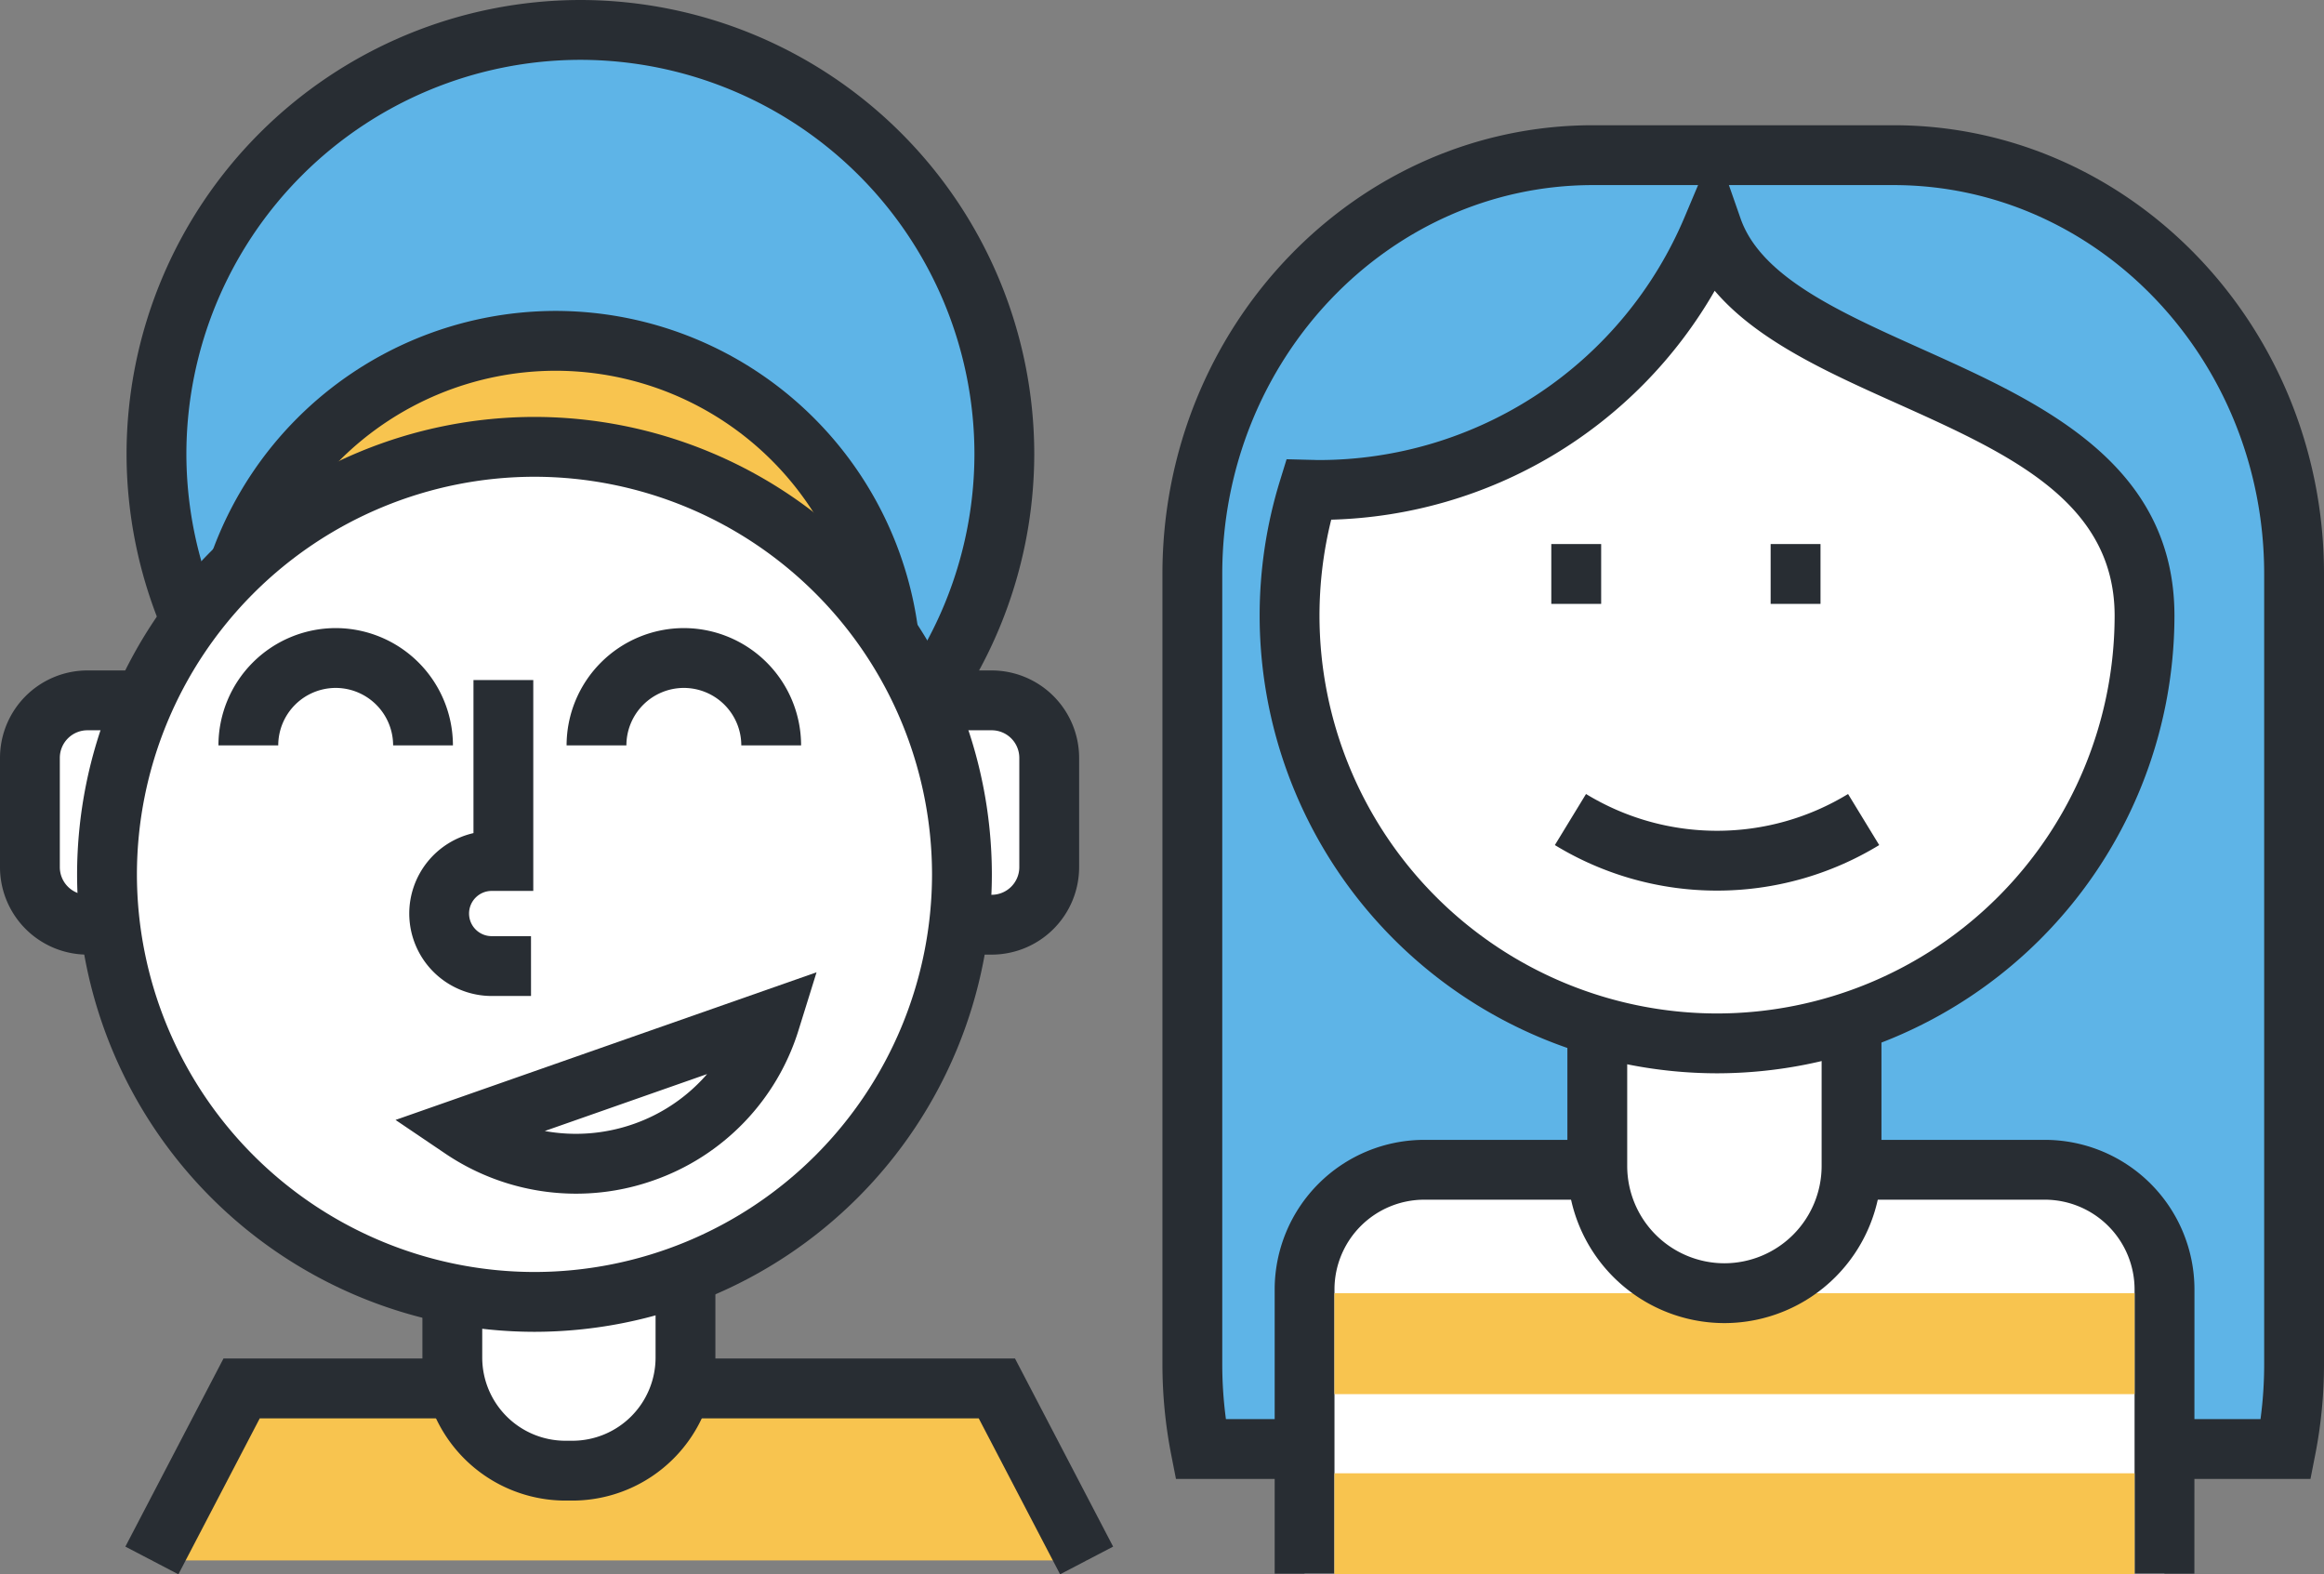 <svg xmlns="http://www.w3.org/2000/svg" width="120.467" height="81.593" viewBox="0 0 120.467 81.593">
  <rect x="0" y="0" width="120.467" height="81.593" fill="#808080" stroke="none"/>
  <g id="그룹_19899" data-name="그룹 19899" transform="translate(1189.126 -1978.804)">
    <g id="그룹_19890" data-name="그룹 19890">
      <g id="그룹_19879" data-name="그룹 19879">
        <path id="사각형_3952" data-name="사각형 3952" d="M2.982,0H5.666A2.981,2.981,0,0,1,8.647,2.981V8.647a2.982,2.982,0,0,1-2.982,2.982H2.982A2.982,2.982,0,0,1,0,8.647V2.982A2.982,2.982,0,0,1,2.982,0Z" transform="translate(-1143.386 2015.103)" fill="#fff"/>
        <path id="패스_29697" data-name="패스 29697" d="M-1137.721,2028.282h-2.684a4.537,4.537,0,0,1-4.531-4.532v-5.665a4.537,4.537,0,0,1,4.531-4.532h2.684a4.538,4.538,0,0,1,4.533,4.532v5.665A4.538,4.538,0,0,1-1137.721,2028.282Zm-2.684-11.628a1.432,1.432,0,0,0-1.43,1.431v5.665a1.433,1.433,0,0,0,1.43,1.431h2.684a1.433,1.433,0,0,0,1.432-1.431v-5.665a1.432,1.432,0,0,0-1.432-1.431Z" fill="#282d33"/>
      </g>
      <g id="그룹_19880" data-name="그룹 19880">
        <path id="사각형_3953" data-name="사각형 3953" d="M2.982,0H5.666A2.981,2.981,0,0,1,8.647,2.981V8.647a2.982,2.982,0,0,1-2.982,2.982H2.982A2.982,2.982,0,0,1,0,8.647V2.982A2.982,2.982,0,0,1,2.982,0Z" transform="translate(-1187.575 2015.103)" fill="#fff"/>
        <path id="패스_29698" data-name="패스 29698" d="M-1181.91,2028.282h-2.684a4.537,4.537,0,0,1-4.532-4.532v-5.665a4.537,4.537,0,0,1,4.532-4.532h2.684a4.538,4.538,0,0,1,4.533,4.532v5.665A4.538,4.538,0,0,1-1181.91,2028.282Zm-2.684-11.628a1.432,1.432,0,0,0-1.431,1.431v5.665a1.433,1.433,0,0,0,1.431,1.431h2.684a1.434,1.434,0,0,0,1.432-1.431v-5.665a1.433,1.433,0,0,0-1.432-1.431Z" fill="#282d33"/>
      </g>
      <g id="그룹_19881" data-name="그룹 19881">
        <path id="패스_29699" data-name="패스 29699" d="M-1181.254,2059.68l4.651-8.916h39.15l4.651,8.916" fill="#f8c44f"/>
        <path id="패스_29700" data-name="패스 29700" d="M-1134.175,2060.4l-4.217-8.082h-37.27l-4.217,8.082-2.749-1.435,5.086-9.749h41.03l5.086,9.749Z" fill="#282d33"/>
      </g>
      <g id="그룹_19882" data-name="그룹 19882">
        <rect id="사각형_3954" data-name="사각형 3954" width="12.086" height="26.737" rx="5.86" transform="translate(-1165.68 2028.291)" fill="#fff"/>
        <path id="패스_29701" data-name="패스 29701" d="M-1159.453,2056.579h-.367a7.419,7.419,0,0,1-7.41-7.411v-15.016a7.418,7.418,0,0,1,7.41-7.411h.367a7.418,7.418,0,0,1,7.41,7.411v15.016A7.419,7.419,0,0,1-1159.453,2056.579Zm-.367-26.737a4.314,4.314,0,0,0-4.309,4.31v15.016a4.314,4.314,0,0,0,4.309,4.31h.367a4.314,4.314,0,0,0,4.309-4.31v-15.016a4.314,4.314,0,0,0-4.309-4.31Z" fill="#282d33"/>
      </g>
      <g id="그룹_19883" data-name="그룹 19883">
        <path id="패스_29702" data-name="패스 29702" d="M-1137.064,2002.33a21.976,21.976,0,0,1-21.976,21.975,21.976,21.976,0,0,1-21.976-21.975,21.976,21.976,0,0,1,21.976-21.976A21.976,21.976,0,0,1-1137.064,2002.33Z" fill="#5eb4e7"/>
        <path id="패스_29703" data-name="패스 29703" d="M-1159.04,2025.856a23.552,23.552,0,0,1-23.526-23.526,23.552,23.552,0,0,1,23.526-23.526,23.552,23.552,0,0,1,23.526,23.526A23.553,23.553,0,0,1-1159.04,2025.856Zm0-43.951a20.448,20.448,0,0,0-20.425,20.425,20.449,20.449,0,0,0,20.425,20.425,20.449,20.449,0,0,0,20.425-20.425A20.448,20.448,0,0,0-1159.04,1981.905Z" fill="#282d33"/>
      </g>
      <g id="그룹_19884" data-name="그룹 19884">
        <path id="패스_29704" data-name="패스 29704" d="M-1142.925,2013.867a17.4,17.4,0,0,1-17.4,17.4,17.4,17.4,0,0,1-17.4-17.4,17.4,17.4,0,0,1,17.4-17.4A17.4,17.4,0,0,1-1142.925,2013.867Z" fill="#f8c44f"/>
        <path id="패스_29705" data-name="패스 29705" d="M-1160.322,2032.815a18.969,18.969,0,0,1-18.948-18.948,18.969,18.969,0,0,1,18.948-18.948,18.969,18.969,0,0,1,18.948,18.948A18.969,18.969,0,0,1-1160.322,2032.815Zm0-34.795a15.865,15.865,0,0,0-15.847,15.847,15.865,15.865,0,0,0,15.847,15.847,15.865,15.865,0,0,0,15.847-15.847A15.865,15.865,0,0,0-1160.322,1998.02Z" fill="#282d33"/>
      </g>
      <g id="그룹_19885" data-name="그룹 19885">
        <path id="패스_29706" data-name="패스 29706" d="M-1139.262,2024.122a22.159,22.159,0,0,1-22.159,22.159,22.158,22.158,0,0,1-22.158-22.159,22.157,22.157,0,0,1,22.158-22.158A22.158,22.158,0,0,1-1139.262,2024.122Z" fill="#fff"/>
        <path id="패스_29707" data-name="패스 29707" d="M-1161.421,2047.832a23.736,23.736,0,0,1-23.709-23.71,23.736,23.736,0,0,1,23.709-23.709,23.736,23.736,0,0,1,23.709,23.709A23.736,23.736,0,0,1-1161.421,2047.832Zm0-44.318a20.632,20.632,0,0,0-20.608,20.608,20.632,20.632,0,0,0,20.608,20.609,20.632,20.632,0,0,0,20.608-20.609A20.632,20.632,0,0,0-1161.421,2003.514Z" fill="#282d33"/>
      </g>
      <g id="그룹_19886" data-name="그룹 19886">
        <path id="패스_29708" data-name="패스 29708" d="M-1165.648,2017.437h-3.1a2.981,2.981,0,0,0-2.977-2.978,2.981,2.981,0,0,0-2.978,2.978h-3.1a6.086,6.086,0,0,1,6.079-6.079A6.086,6.086,0,0,1-1165.648,2017.437Z" fill="#282d33"/>
      </g>
      <g id="그룹_19887" data-name="그룹 19887">
        <path id="패스_29709" data-name="패스 29709" d="M-1147.6,2017.437h-3.1a2.981,2.981,0,0,0-2.978-2.978,2.981,2.981,0,0,0-2.978,2.978h-3.1a6.086,6.086,0,0,1,6.079-6.079A6.086,6.086,0,0,1-1147.6,2017.437Z" fill="#282d33"/>
      </g>
      <g id="그룹_19888" data-name="그룹 19888">
        <path id="패스_29710" data-name="패스 29710" d="M-1161.6,2030.426h-2.038a4.278,4.278,0,0,1-4.274-4.274,4.281,4.281,0,0,1,3.329-4.168v-7.934h3.1v10.93h-2.156a1.174,1.174,0,0,0-1.173,1.172,1.174,1.174,0,0,0,1.173,1.173h2.038Z" fill="#282d33"/>
      </g>
      <g id="그룹_19889" data-name="그룹 19889">
        <path id="패스_29711" data-name="패스 29711" d="M-1165.2,2037.293a10.544,10.544,0,0,0,9.418,1.234,10.544,10.544,0,0,0,6.587-6.846Z" fill="#fff"/>
        <path id="패스_29712" data-name="패스 29712" d="M-1159.261,2040.672h0a12.111,12.111,0,0,1-6.808-2.095l-2.554-1.727,21.824-7.652-.916,2.943a12.013,12.013,0,0,1-7.554,7.849A12.032,12.032,0,0,1-1159.261,2040.672Zm-1.626-3.248a9.016,9.016,0,0,0,4.593-.36,8.938,8.938,0,0,0,3.821-2.591Z" fill="#282d33"/>
      </g>
    </g>
    <g id="그룹_19898" data-name="그룹 19898">
      <g id="그룹_19891" data-name="그룹 19891">
        <path id="패스_29713" data-name="패스 29713" d="M-1070.635,2053.905a22.751,22.751,0,0,0,.426-4.393v-40.959c0-11.989-9.3-21.707-20.768-21.707h-15.575c-11.469,0-20.767,9.718-20.767,21.707v40.959a22.751,22.751,0,0,0,.426,4.393Z" fill="#5eb4e7"/>
        <path id="패스_29714" data-name="패스 29714" d="M-1069.36,2055.455h-58.809l-.246-1.252a24.39,24.39,0,0,1-.455-4.691v-40.959c0-12.824,10.012-23.258,22.318-23.258h15.575c12.306,0,22.318,10.434,22.318,23.258v40.959a24.373,24.373,0,0,1-.455,4.692Zm-56.219-3.1h53.629a21.227,21.227,0,0,0,.19-2.842v-40.959c0-11.115-8.62-20.157-19.217-20.157h-15.575c-10.6,0-19.217,9.042-19.217,20.157v40.959A21.426,21.426,0,0,0-1125.579,2052.354Z" fill="#282d33"/>
      </g>
      <g id="그룹_19892" data-name="그룹 19892">
        <path id="패스_29715" data-name="패스 29715" d="M-1121.505,2060.365v-14.73a6.2,6.2,0,0,1,6.2-6.2h32.173a6.2,6.2,0,0,1,6.2,6.2v14.73" fill="#fff"/>
        <path id="패스_29716" data-name="패스 29716" d="M-1075.378,2060.365h-3.1v-14.73a4.656,4.656,0,0,0-4.651-4.651H-1115.3a4.656,4.656,0,0,0-4.652,4.651v14.73h-3.1v-14.73a7.761,7.761,0,0,1,7.753-7.752h32.173a7.76,7.76,0,0,1,7.752,7.752Z" fill="#282d33"/>
      </g>
      <rect id="사각형_3955" data-name="사각형 3955" width="41.476" height="5.233" transform="translate(-1119.955 2045.829)" fill="#f8c44f"/>
      <rect id="사각형_3956" data-name="사각형 3956" width="41.476" height="5.233" transform="translate(-1119.955 2055.164)" fill="#f8c44f"/>
      <g id="그룹_19893" data-name="그룹 19893">
        <path id="패스_29717" data-name="패스 29717" d="M-1099.739,2045.829a6.59,6.59,0,0,1-6.59-6.589v-35.274a6.59,6.59,0,0,1,6.59-6.59h0a6.59,6.59,0,0,1,6.59,6.59v35.274a6.59,6.59,0,0,1-6.59,6.589Z" fill="#fff"/>
        <path id="패스_29718" data-name="패스 29718" d="M-1099.739,2047.38a8.15,8.15,0,0,1-8.14-8.14v-35.274a8.149,8.149,0,0,1,8.14-8.14,8.149,8.149,0,0,1,8.14,8.14v35.274A8.15,8.15,0,0,1-1099.739,2047.38Zm0-48.453a5.044,5.044,0,0,0-5.039,5.039v35.274a5.045,5.045,0,0,0,5.039,5.039,5.046,5.046,0,0,0,5.039-5.039v-35.274A5.045,5.045,0,0,0-1099.739,1998.927Z" fill="#282d33"/>
      </g>
      <g id="그룹_19894" data-name="그룹 19894">
        <path id="패스_29719" data-name="패스 29719" d="M-1100.368,1990.639A22.164,22.164,0,0,1-1120.8,2004.2c-.169,0-.336-.008-.5-.012a22.121,22.121,0,0,0-.982,6.537,22.158,22.158,0,0,0,22.159,22.159,22.159,22.159,0,0,0,22.158-22.159C-1077.963,1998.485-1097.421,1999.074-1100.368,1990.639Z" fill="#fff"/>
        <path id="패스_29720" data-name="패스 29720" d="M-1100.121,2034.433a23.737,23.737,0,0,1-23.71-23.71,23.7,23.7,0,0,1,1.051-6.995l.346-1.122,1.354.035c.095,0,.19.007.285.007a20.577,20.577,0,0,0,19-12.612l1.564-3.711,1.328,3.8c1.055,3.02,5.086,4.83,9.353,6.747,6.158,2.766,13.139,5.9,13.139,13.849A23.736,23.736,0,0,1-1100.121,2034.433Zm-20-28.694a20.668,20.668,0,0,0-.608,4.984,20.632,20.632,0,0,0,20.609,20.609,20.632,20.632,0,0,0,20.608-20.609c0-5.94-5.493-8.408-11.308-11.02-3.566-1.6-7.223-3.244-9.423-5.829A23.66,23.66,0,0,1-1120.122,2005.739Z" fill="#282d33"/>
      </g>
      <g id="그룹_19895" data-name="그룹 19895">
        <rect id="사각형_3957" data-name="사각형 3957" width="2.585" height="3.101" transform="translate(-1108.713 2007.002)" fill="#282d33"/>
      </g>
      <g id="그룹_19896" data-name="그룹 19896">
        <rect id="사각형_3958" data-name="사각형 3958" width="2.585" height="3.101" transform="translate(-1097.343 2007.002)" fill="#282d33"/>
      </g>
      <g id="그룹_19897" data-name="그룹 19897">
        <path id="패스_29721" data-name="패스 29721" d="M-1100.121,2024.964a16.132,16.132,0,0,1-8.407-2.36l1.615-2.647a13.035,13.035,0,0,0,6.792,1.906,13.04,13.04,0,0,0,6.791-1.906l1.615,2.647A16.139,16.139,0,0,1-1100.121,2024.964Z" fill="#282d33"/>
      </g>
    </g>
  </g>
</svg>
